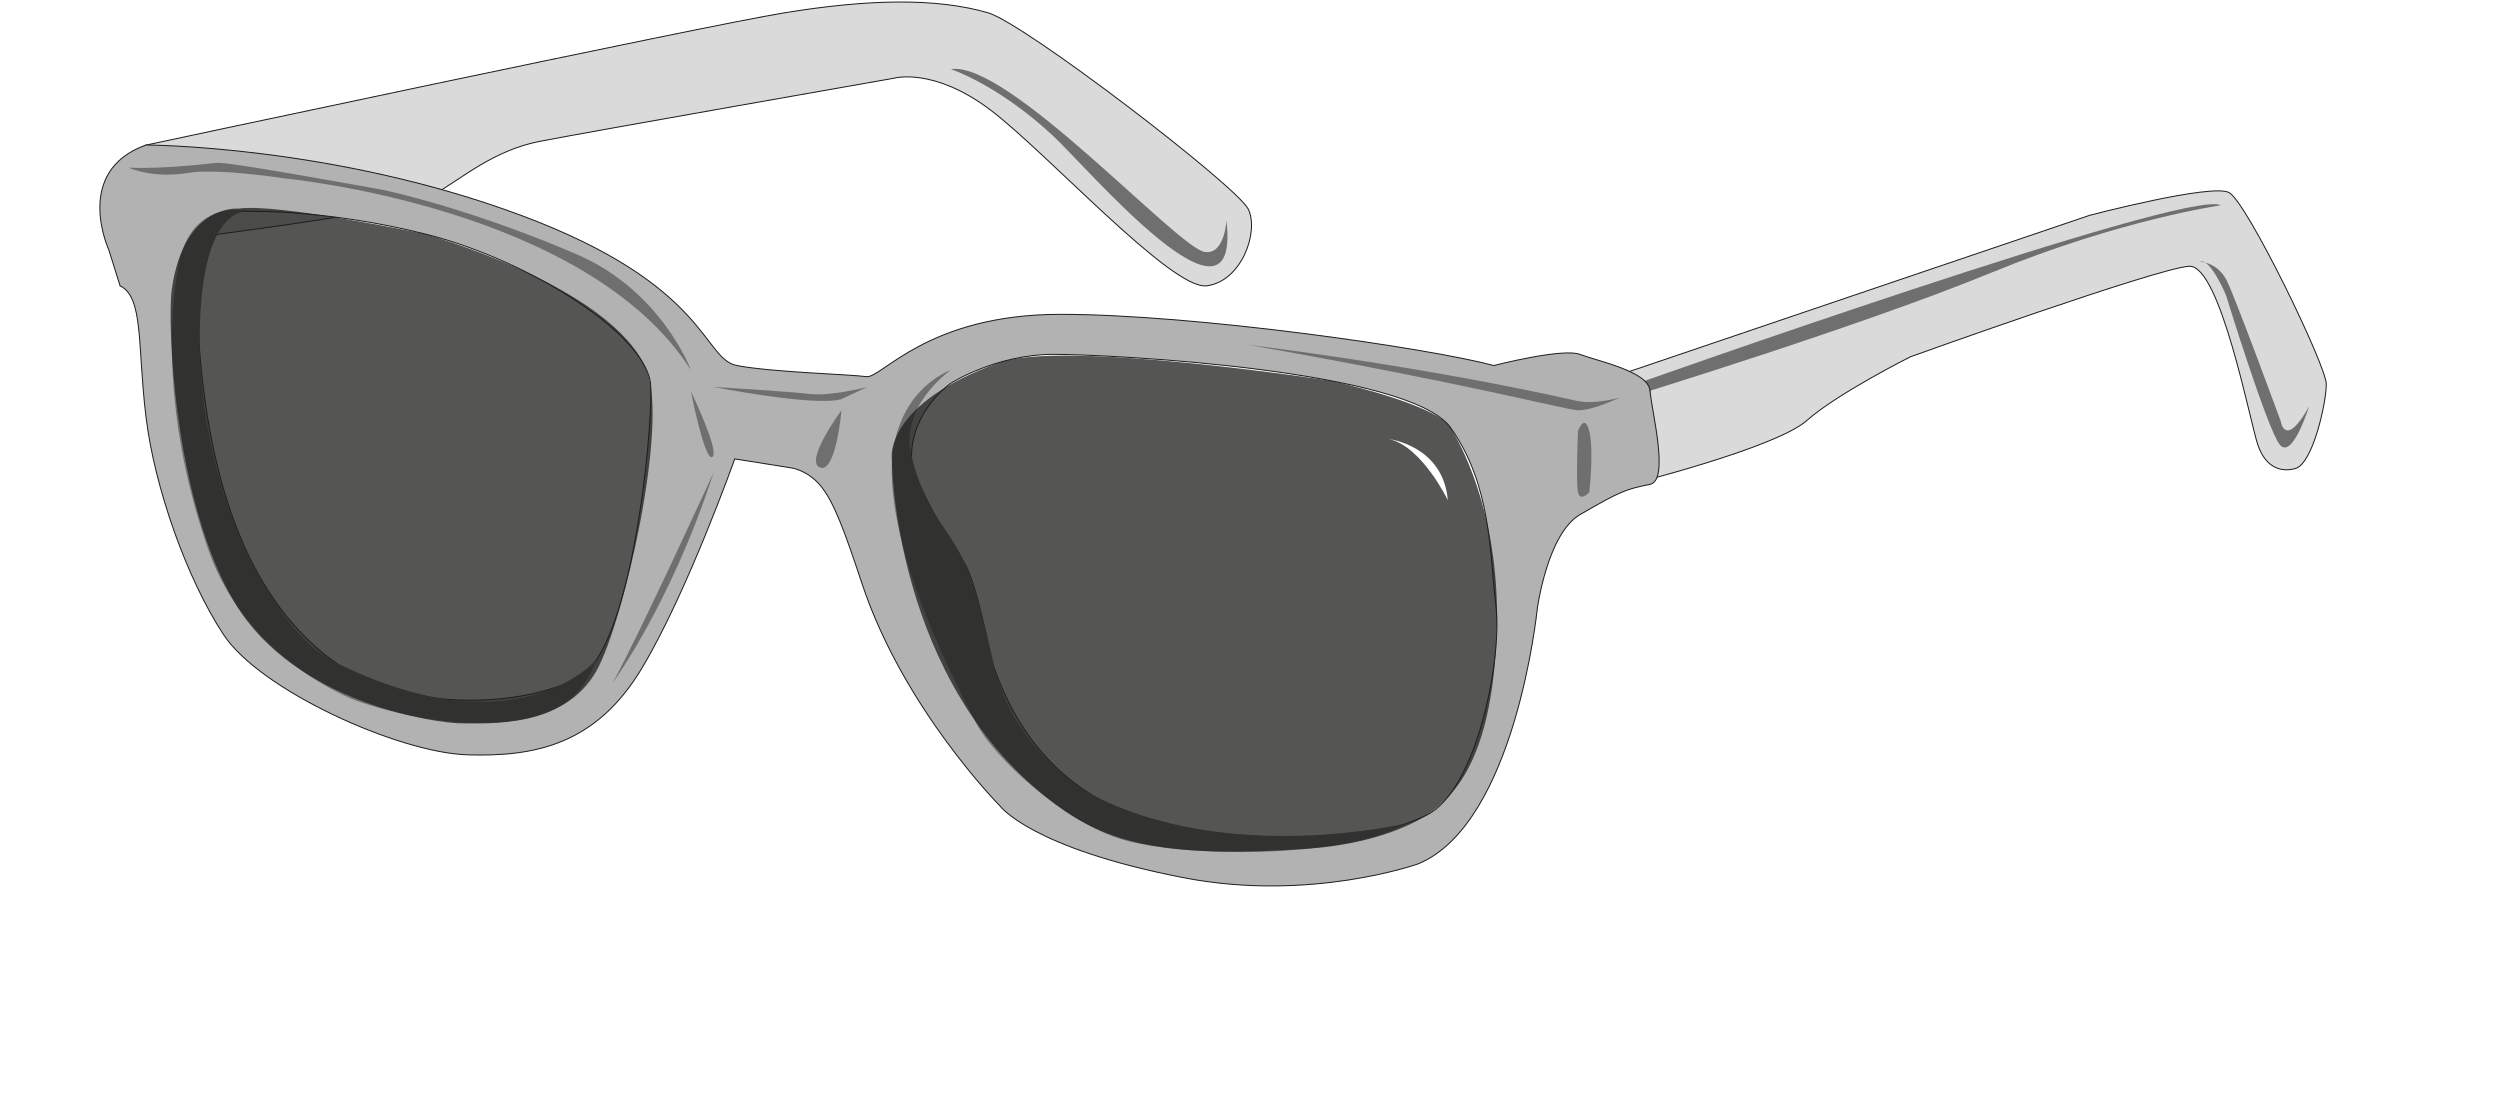 <svg width="1243" height="551" viewBox="0 0 1243 551" fill="none" xmlns="http://www.w3.org/2000/svg" xmlns:xlink="http://www.w3.org/1999/xlink">
<rect y="238.65" width="400.645" height="252.327" fill="url(#pattern0)"/>
<rect x="359.908" y="303.536" width="441.956" height="246.915" fill="url(#pattern1)"/>
<rect x="942.024" y="115.531" width="300.976" height="227.298" fill="url(#pattern2)"/>
<rect x="430.808" y="14.65" width="300.32" height="227.298" fill="url(#pattern3)"/>
<path d="M64.971 121.901C64.971 121.901 199.804 106.201 215.049 97.209C230.295 88.218 245.486 74.772 268.327 70.291C291.167 65.809 444.497 38.891 444.497 38.891C444.497 38.891 464.059 33.282 492.337 54.591C520.615 75.9 582.608 144.337 599.984 142.11C617.388 139.856 626.077 115.192 620.64 103.974C615.203 92.756 509.522 11.662 491.244 6.363C465.207 -1.191 431.437 -0.373 390.099 6.363C348.789 13.1 72.567 72.151 72.567 72.151C72.567 72.151 36.693 89.401 64.944 121.929L64.971 121.901Z" fill="#DADADA" stroke="#1D1D1B" stroke-width="0.5" stroke-miterlimit="10"/>
<g style="mix-blend-mode:multiply">
<path d="M609.793 109.555C609.793 109.555 608.946 126.89 598.919 125.255C585.34 123.056 501.052 29.899 472.774 34.381C472.774 34.381 496.08 42.02 523.21 67.19C540.997 83.708 617.251 173.877 609.793 109.555Z" fill="#706F6F"/>
</g>
<path d="M791.619 190.986L1038.99 107.046C1038.99 107.046 1099.45 91.177 1108.25 95.715C1117.05 100.253 1156.64 181.91 1156.64 190.986C1156.64 200.062 1150.02 230.476 1141.25 232.956C1134.89 234.76 1126.69 233.266 1122.57 221.09C1118.71 209.759 1103.88 131.653 1088.5 132.386C1073.11 133.119 949.975 177.344 949.975 177.344C949.975 177.344 913.692 195.496 898.31 209.11C882.928 222.724 810.361 240.877 810.361 240.877C810.361 240.877 783.968 219.314 791.673 190.958L791.619 190.986Z" fill="#DADADA" stroke="#1D1D1B" stroke-width="0.5" stroke-miterlimit="10"/>
<g style="mix-blend-mode:multiply">
<path d="M809.515 192.255C809.515 192.255 1088.93 93.066 1104.18 102.085C1104.18 102.085 1054.45 109.104 990.084 135.571C925.714 162.038 809.515 197.666 809.515 197.666V192.255Z" fill="#706F6F"/>
</g>
<g style="mix-blend-mode:multiply">
<path d="M1093.71 130.131C1093.71 130.131 1102.62 130.131 1107.32 139.856C1112.02 149.58 1134.01 209.505 1134.01 209.505C1134.01 209.505 1136.12 223.542 1148.14 201.951C1148.14 201.951 1139.75 228.897 1133.5 221.09C1127.24 213.282 1106.8 146.874 1106.8 146.874C1106.8 146.874 1098.96 127.876 1093.71 130.131Z" fill="#706F6F"/>
</g>
<path d="M820.361 194.256C819.705 184.644 794.214 179.542 785.635 176.216C777.056 172.89 742.74 181.741 742.74 181.741C709.49 172.89 593.7 156.288 527.227 156.288C460.753 156.288 438.24 188.365 430.726 187.266C423.213 186.166 383.542 185.067 366.384 181.741C349.226 178.415 352.45 141.913 259.146 107.103C165.87 72.292 72.567 72.095 72.567 72.095C36.092 85.23 54.097 124.212 54.097 124.212L59.698 142.11C71.501 147.832 68.277 171.763 72.567 207.165C76.856 242.568 92.948 287.92 111.172 315.571C129.396 343.223 198.028 374.2 232.344 375.299C266.66 376.398 296.686 369.774 319.199 332.145C341.712 294.544 365.318 228.164 365.318 228.164L393.186 232.59C393.186 232.59 401.137 233.464 407.804 241.299C414.47 249.135 419.907 263.933 428.568 290.091C449.223 352.383 497.2 400.723 497.2 400.723C497.2 400.723 512.5 421.666 588.564 436.408C651.622 448.641 705.227 429.474 705.227 429.474C753.641 409.264 764.324 302.746 764.324 302.746C764.324 302.746 769.324 265.258 785.662 255.816C805.798 244.146 808.257 243.301 820.388 240.82C830.251 238.819 821.044 203.811 820.388 194.199L820.361 194.256ZM288.107 336.627C262.37 351.002 200.186 356.527 161.581 325.578C122.975 294.6 104.751 240.397 99.396 176.245C94.041 112.092 118.795 105.13 118.795 105.13C118.795 105.13 159.449 103.241 211.989 116.489C264.529 129.765 322.423 167.366 323.516 191.719C324.582 216.044 313.872 322.252 288.135 336.627H288.107ZM709.49 405.205C684.818 417.382 650.83 418.481 622.251 416.254C593.673 414.056 519.686 411.829 492.883 327.748C492.883 327.748 485.37 287.92 478.949 279.07C472.529 270.219 453.212 238.255 453.212 227.122C453.212 203.924 472.747 190.563 472.747 190.563C472.747 190.563 495.042 176.188 523.975 176.188C552.936 176.188 700.883 183.94 721.265 212.69C741.647 241.44 740.554 274.644 743.778 301.196C747.002 327.748 734.134 393 709.462 405.177L709.49 405.205Z" fill="#B2B2B2" stroke="#1D1D1B" stroke-width="0.5" stroke-miterlimit="10"/>
<g style="mix-blend-mode:multiply">
<path d="M126.007 105.214C126.007 105.214 95.107 96.335 88.659 132.414C82.238 168.493 84.478 218.694 103.658 273.573C122.838 328.453 176.58 348.155 176.58 348.155C176.58 348.155 220.158 364.955 260.212 357.626C280.593 353.905 290.621 343.73 296.549 328.002C296.549 328.002 257.233 374.341 166.635 329.27C150.242 321.124 137.674 302.521 127.729 284.397C108.494 249.389 100.024 206.404 99.369 176.216C97.647 96.279 125.98 105.186 125.98 105.186L126.007 105.214Z" fill="#706F6F"/>
</g>
<g style="mix-blend-mode:multiply">
<path d="M472.774 183.968C472.774 183.968 440.371 194.932 443.595 240.877C446.819 286.821 476.845 342.828 485.424 359.627C494.003 376.427 528.319 408.137 557.253 417.184C586.187 426.232 667.933 427.614 699.981 409.208C699.981 409.208 610.312 430.968 541.543 394.41C541.543 394.41 505.068 374.115 494.714 333.019C494.714 333.019 486.49 295.531 480.943 282.593C472.037 261.904 460.78 256.915 453.267 227.15C446.846 201.697 472.802 183.94 472.802 183.94L472.774 183.968Z" fill="#706F6F"/>
</g>
<g style="mix-blend-mode:multiply">
<path d="M460.726 275.8C460.726 275.8 462.857 295.7 483.239 323.379L460.726 275.8Z" fill="#706F6F"/>
</g>
<g style="mix-blend-mode:multiply">
<path d="M418.377 203.98C418.377 203.98 399.661 229.461 407.694 232.449C415.726 235.437 418.377 203.98 418.377 203.98Z" fill="#706F6F"/>
</g>
<g style="mix-blend-mode:multiply">
<path d="M343.516 194.594C343.516 194.594 350.455 229.968 354.198 227.178C357.941 224.387 343.516 194.594 343.516 194.594Z" fill="#706F6F"/>
</g>
<g style="mix-blend-mode:multiply">
<path d="M304.5 339.643C304.5 339.643 333.543 300.492 354.827 234.845C354.827 234.845 317.123 317.263 304.5 339.643Z" fill="#706F6F"/>
</g>
<g style="mix-blend-mode:multiply">
<path d="M354.826 192.396C354.826 192.396 404.989 202.317 418.349 198.456L431.19 192.396C431.19 192.396 413.021 197.159 402.311 195.863C391.601 194.566 354.826 192.396 354.826 192.396Z" fill="#706F6F"/>
</g>
<g style="mix-blend-mode:multiply">
<path d="M784.569 214.437C784.569 214.437 787.821 205.051 790.198 214.437C792.575 223.824 790.198 244.766 790.198 244.766C790.198 244.766 785.635 249.727 784.569 244.766C783.504 239.806 784.569 214.437 784.569 214.437Z" fill="#706F6F"/>
</g>
<g style="mix-blend-mode:multiply">
<path d="M805.416 197.638C805.416 197.638 791.1 204.516 784.105 203.952C777.111 203.388 728.806 190.535 620.612 171.453C620.612 171.453 705.255 181.544 784.105 199.33C792.93 201.331 805.416 197.638 805.416 197.638Z" fill="#706F6F"/>
</g>
<g style="mix-blend-mode:multiply">
<path d="M343.515 183.968C343.515 183.968 329.09 144.957 287.397 126.749C265.867 117.363 243.928 109.583 225.513 103.861C208.246 98.506 194.12 94.982 186.361 93.658C170.323 90.895 113.658 80.41 107.784 80.974C101.91 81.537 90.134 82.89 78.905 83.313C67.676 83.736 63.933 83.313 63.933 83.313C63.933 83.313 75.326 88.979 93.877 85.934C108.412 83.567 141.444 88.697 141.444 88.697C141.444 88.697 291.659 102.762 343.515 183.968Z" fill="#706F6F"/>
</g>
<path opacity="0.75" d="M85.435 143.689C83.031 160.742 86.528 249.135 116.691 299.59C146.854 350.044 217.891 359.768 229.721 359.655C241.551 359.543 280.293 362.53 296.577 333.526C310.156 309.314 332.56 210.971 321.494 183.996C304.391 142.223 211.115 116.292 211.115 116.292C211.115 116.292 137.756 100.902 118.713 103.72C118.713 103.72 91.473 101.014 85.463 143.661L85.435 143.689Z" fill="#1D1D1B"/>
<path opacity="0.75" d="M443.349 227.319C443.349 227.319 440.371 200.401 496.818 180.275C528.948 168.831 662.005 189.38 662.005 189.38C662.005 189.38 714.162 200.823 721.32 212.718C728.478 224.613 747.167 261.312 743.97 319.743C740.855 376.708 723.998 395.283 709.517 405.177C709.517 405.177 690.119 419.073 651.213 421.892C578.4 427.191 550.095 418.678 525.014 400.103C443.377 339.615 443.377 227.319 443.377 227.319H443.349Z" fill="#1D1D1B"/>
<path d="M690.528 218.299C690.528 218.299 717.522 221.456 719.872 248.713C719.872 248.713 706.949 221.794 690.528 218.299Z" fill="white"/>
<defs>
<pattern id="pattern0" patternContentUnits="objectBoundingBox" width="1" height="1">
<use xlink:href="#image0_8_9797" transform="scale(0.002 0.003)"/>
</pattern>
<pattern id="pattern1" patternContentUnits="objectBoundingBox" width="1" height="1">
<use xlink:href="#image1_8_9797" transform="scale(0.001 0.003)"/>
</pattern>
<pattern id="pattern2" patternContentUnits="objectBoundingBox" width="1" height="1">
<use xlink:href="#image2_8_9797" transform="scale(0.002 0.003)"/>
</pattern>
<pattern id="pattern3" patternContentUnits="objectBoundingBox" width="1" height="1">
<use xlink:href="#image3_8_9797" transform="scale(0.002 0.003)"/>
</pattern>
</defs>
</svg>

